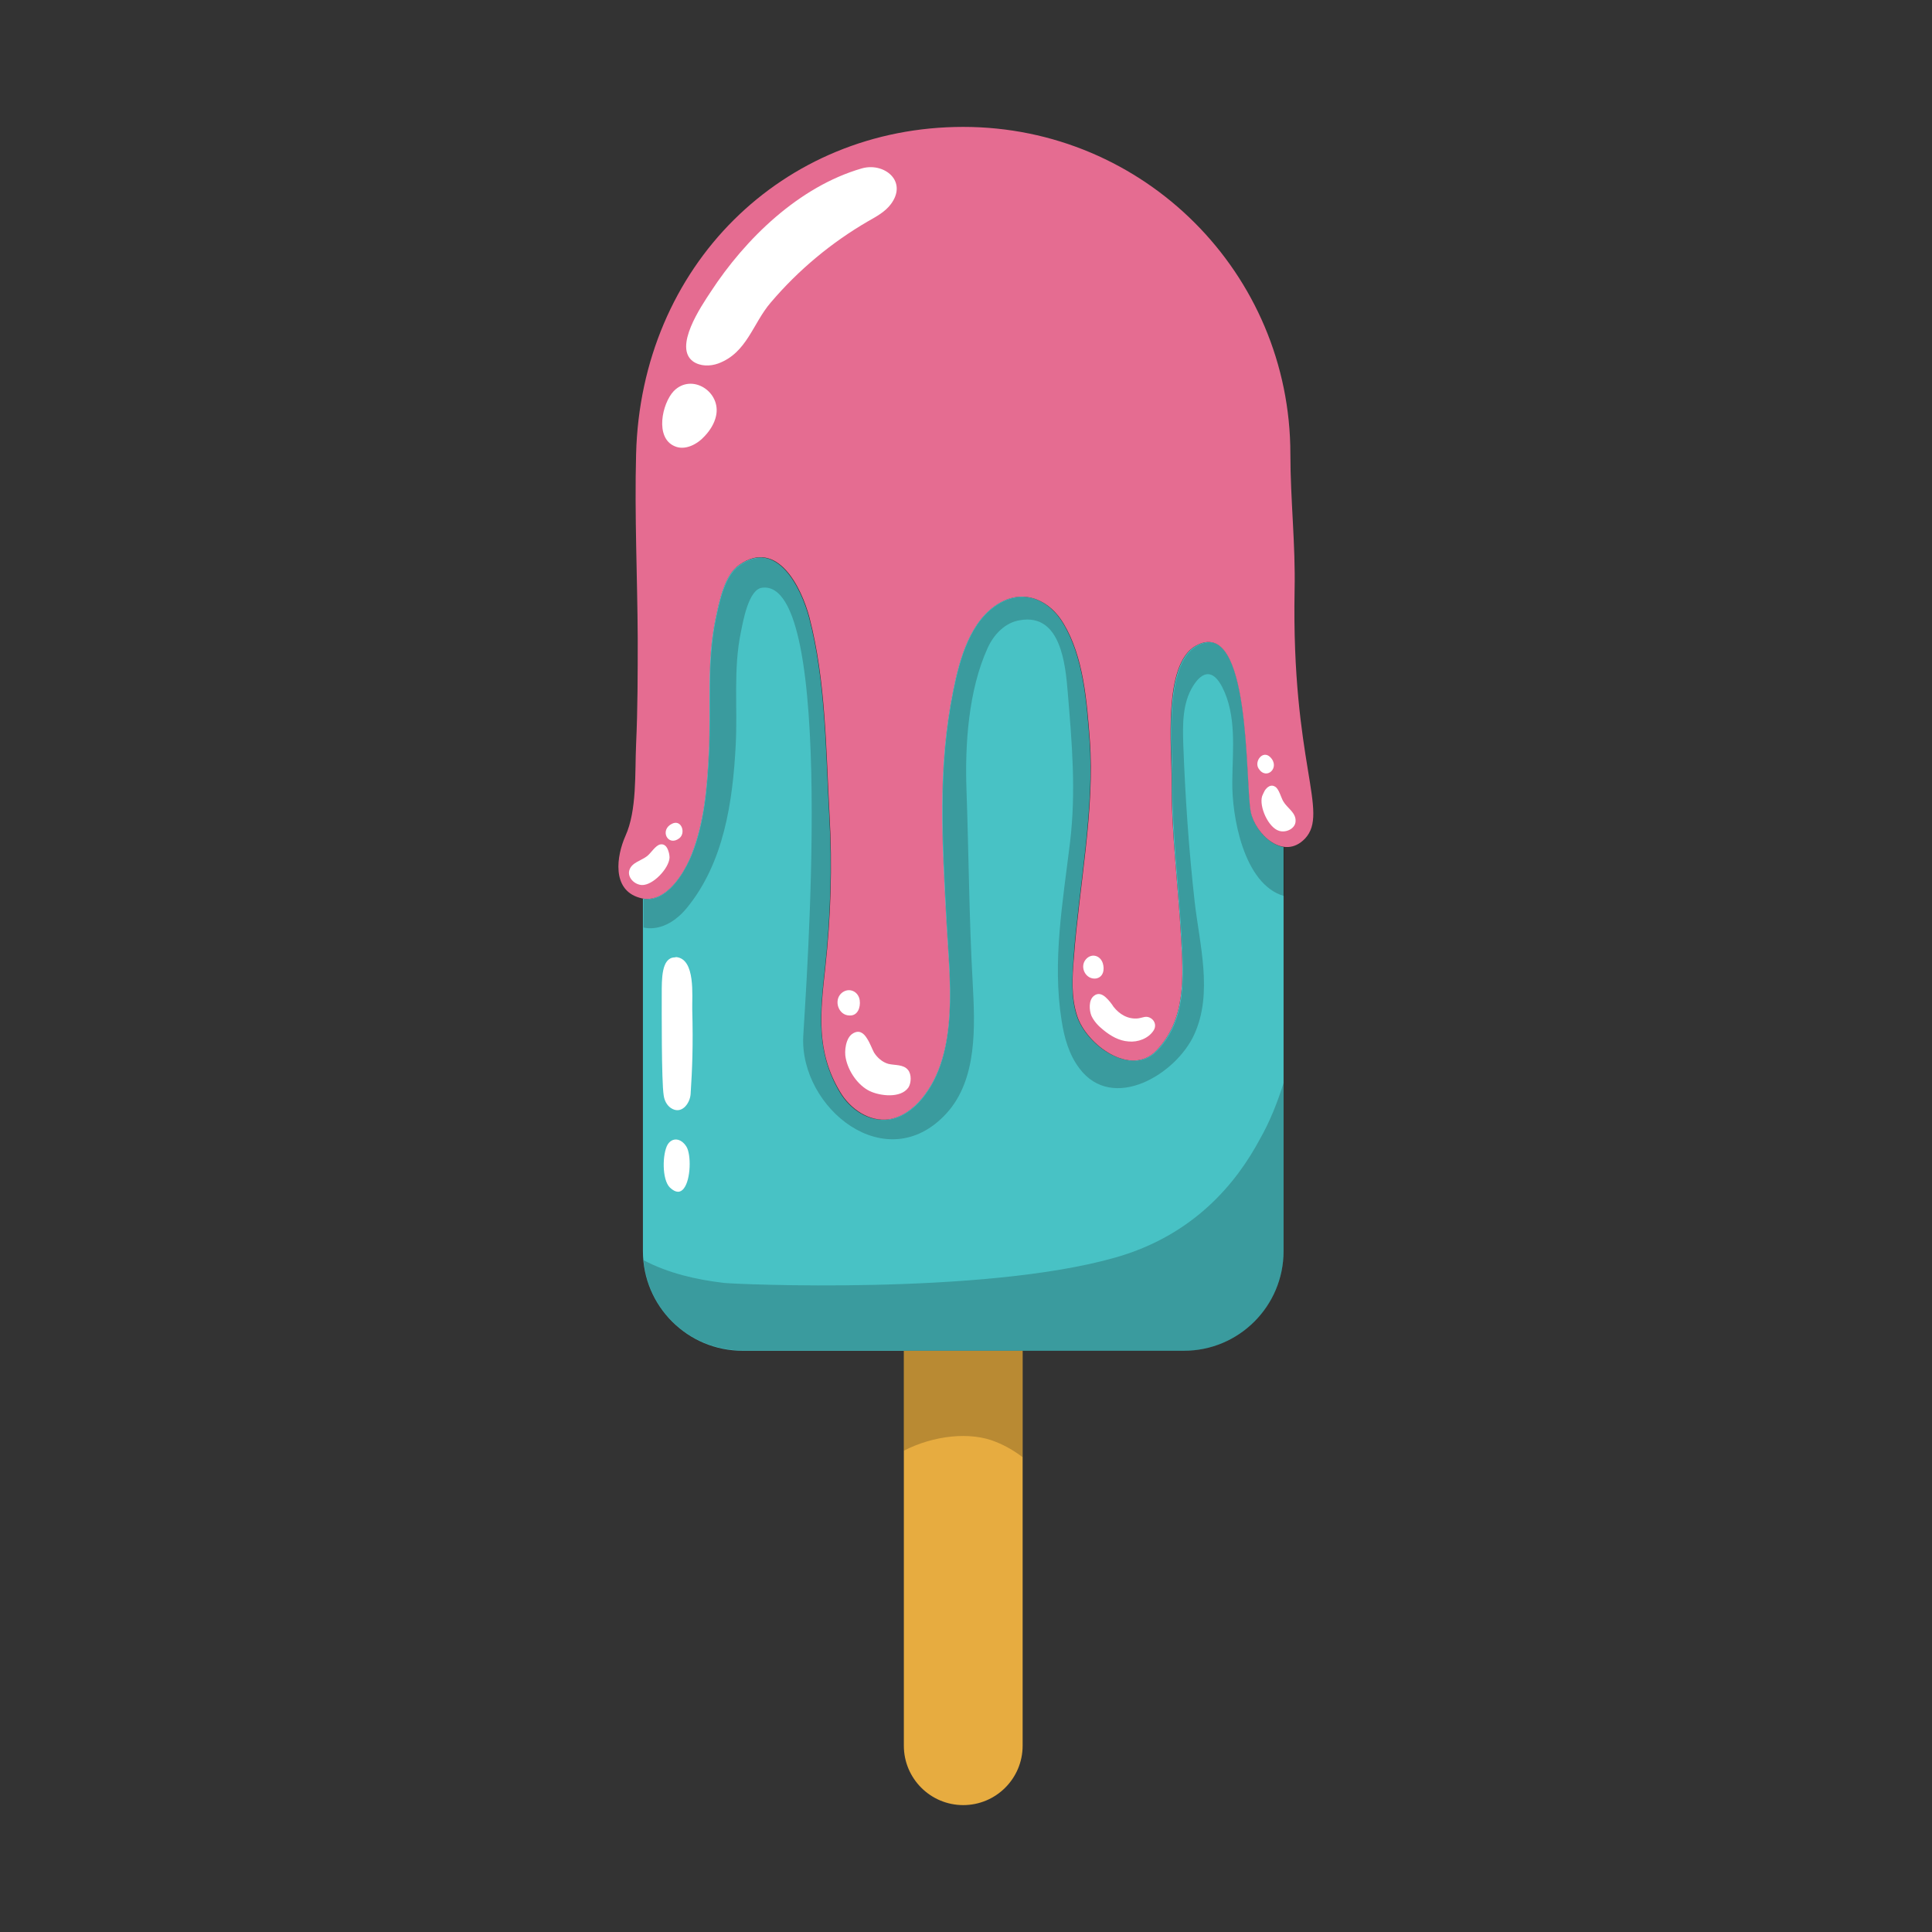 <svg xmlns="http://www.w3.org/2000/svg" xmlns:xlink="http://www.w3.org/1999/xlink" version="1.1" id="svg-edited-version" x="0px" y="0px" viewBox="0 0 595.3 595.3" enable-background="new 0 0 595.3 595.3" xml:space="preserve" class="injected-svg" data-src="https://preview.pixlr.com/images/svg/100/1/d3937fddf6cae6b6deb36e5489362c93ebf4ae27eee877520678337475e5e55c.svg">
<rect x="0" y="0" width="595.3" height="595.3" fill="#333333" stroke="none"/>
<g>
	<path fill="#E7AC40" d="M315.1,416.1v121.8c0,10.1-8.2,18.3-18.3,18.3c-10.1,0-18.3-8.2-18.3-18.3V416.1H315.1z" originalFill="#E7AC40"/>
	<path fill="#48C2C5" d="M395.5,261v124.5c0,16.9-13.7,30.7-30.7,30.7h-136c-16.9,0-30.7-13.7-30.7-30.7V276.9   c1.7,0.3,3.4-0.1,4.9-0.8c4.8-2.3,8.4-8.7,10-12.9c3.9-9.9,4.8-20.8,5.3-31.3c0.7-13.7-0.8-27.7,2.1-41.3   c1.1-5.1,2.6-13.2,7.2-16.4c11.9-8.4,19.3,7.1,21.7,16.1c5.1,19.5,5.1,40.8,6.2,60.9c0.9,15.7,0.4,31.4-1.3,47   c-1.5,13.8-2.9,25.8,4.6,38.4c3.1,5.2,8.9,9.2,14.9,8.3c4-0.6,7.5-3.2,10.1-6.3c11.9-14.2,8.6-37.7,7.7-54.8   c-1.3-24.3-2.8-46.9,2.1-71.1c1.9-9.5,5.2-21.8,14.4-27c7.7-4.3,15.4-0.7,19.6,6.4c6.2,10.3,7.2,24,8.1,35.8   c1.6,21.5-3.3,45.5-4.9,67.1c-0.4,6-0.9,12.2,1,18c2.8,8.8,16.5,19,24.5,10.7c9.2-9.6,8.3-22.9,7.6-35c-0.9-16.1-3-32.1-2.8-48.2   c0.1-9.6-2.8-35.7,7.4-41.5c17.2-9.7,15.2,42.3,17,51.2C386.4,254.9,390.8,260.2,395.5,261z" originalFill="#48C2C5"/>
	<path opacity="0.2" d="M395.5,333.7v51.8c0,16.9-13.7,30.7-30.7,30.7h-49.7V449c-2.5-1.9-5.2-3.5-8.2-4.7c-7.9-3.3-19.3-2-28.4,2.7   v-30.9h-49.7c-16,0-29.1-12.2-30.5-27.8c7.6,4,16.2,6,24.8,7c3.2,0.4,79.8,3.8,120.5-7.8c24.4-6.9,37.5-23.2,44.6-36.5   C391.3,345.6,393.6,339.7,395.5,333.7z M211.6,279.8c11.5-14,14.2-32.9,15.1-50.4c0.6-11.5-0.8-23.3,1.6-34.7   c0.7-3.5,2.4-13.1,6.5-13.6c23.1-3.1,13.4,124.9,12.7,138.2c-1.1,22.1,25.6,43.9,44.1,23.8c9.7-10.6,8.8-27.2,8.1-40.5   c-1.1-19.6-1.2-39.5-1.9-59.2c-0.5-14,0.6-30.7,6.5-43.7c1.9-4.2,5.4-7.9,10-8.6c12.6-2.2,14,13.8,14.7,22.2   c1.3,15.6,2.6,30.6,0.7,46.3c-2.2,18.2-5.5,36.6-2.6,54.8c0.8,5.3,2.3,10.6,5.5,14.8c10.2,13.6,29.8,1.9,35.4-10.5   c5.8-12.7,1.6-27.7,0.1-40.9c-1.8-16.1-2.9-32.2-3.5-48.4c-0.2-6.1-0.3-12.7,3-18c3-4.8,6.2-5.1,9,0.3c4.5,8.8,3.2,19.4,3.1,28.9   c-0.2,10.8,3.5,32,16,35.5V261c-4.8-0.7-9.1-6-10-10.7c-1.8-8.8,0.2-60.9-17-51.2c-10.2,5.8-7.3,32-7.4,41.5   c-0.1,16.1,1.9,32.2,2.8,48.2c0.7,12.2,1.6,25.5-7.6,35c-8,8.3-21.6-1.9-24.5-10.7c-1.8-5.8-1.4-12-1-18   c1.6-21.6,6.5-45.6,4.9-67.1c-0.9-11.7-1.9-25.4-8.1-35.8c-4.3-7.1-11.9-10.7-19.6-6.4c-9.2,5.1-12.5,17.5-14.4,27   c-4.9,24.2-3.3,46.8-2.1,71.1c0.9,17.1,4.1,40.7-7.7,54.8c-2.6,3.1-6.1,5.7-10.1,6.3c-6,0.8-11.8-3.2-14.9-8.3   c-7.6-12.6-6.2-24.6-4.6-38.4c1.7-15.6,2.2-31.4,1.3-47c-1.1-20.1-1.1-41.4-6.2-60.9c-2.4-9.1-9.8-24.5-21.7-16.1   c-4.6,3.2-6.1,11.3-7.2,16.4c-2.8,13.6-1.4,27.6-2.1,41.3c-0.5,10.5-1.4,21.5-5.3,31.3c-1.7,4.2-5.2,10.5-10,12.9   c-1.5,0.7-3.2,1.1-4.9,0.8v8.8C198.2,285.7,204.8,288,211.6,279.8z" fill="#000000" originalFill="#000000"/>
	<path fill="#E56C91" d="M203.1,276.1c4.8-2.3,8.4-8.7,10-12.9c3.9-9.9,4.8-20.8,5.3-31.4c0.7-13.7-0.8-27.7,2.1-41.3   c1.1-5.1,2.6-13.2,7.2-16.4c11.9-8.4,19.3,7.1,21.7,16.1c5.1,19.6,5.1,40.8,6.2,60.9c0.9,15.7,0.4,31.4-1.3,47   c-1.5,13.8-3,25.8,4.6,38.4c3.1,5.2,8.9,9.2,14.9,8.4c4-0.6,7.5-3.2,10.1-6.3c11.9-14.2,8.6-37.7,7.7-54.8   c-1.3-24.3-2.8-46.9,2.1-71.1c1.9-9.5,5.2-21.8,14.4-27c7.7-4.3,15.4-0.7,19.6,6.4c6.2,10.3,7.2,24,8.1,35.8   c1.6,21.5-3.3,45.5-4.9,67.1c-0.5,6-0.9,12.2,1,18c2.8,8.8,16.5,19,24.4,10.7c9.2-9.6,8.3-22.9,7.6-35c-0.9-16.1-3-32.1-2.9-48.2   c0.1-9.6-2.8-35.7,7.4-41.5c17.2-9.7,15.2,42.3,17,51.2c1.4,6.8,10.1,15.1,16.7,8.2c7.6-8.1-4.2-23.2-3.2-76.6   c0.3-14.1-1.3-27.9-1.3-41.9c0-55.7-45.1-100.8-100.8-100.8c-55.7,0-99.3,42.9-100.8,100.8c-0.5,18.9,0.4,37.8,0.5,56.7   c0,10.9,0,21.8-0.5,32.7c-0.4,8.9,0.3,20.4-3.3,28.3c-2.7,6.1-4.3,16.5,4.3,19C199.2,277.3,201.2,277,203.1,276.1z" originalFill="#E56C91"/>
	<path fill="#FFFFFF" d="M274.5,62.9c-1.7,2.3-4.4,3.8-6.9,5.2c-11.4,6.6-21.6,15.1-30.1,25.1c-5.6,6.5-7.3,15.5-16.2,18.8   c-2.5,0.9-5.5,0.9-7.7-0.6c-6.2-4.4,2.5-17.1,5.4-21.5c10.7-16.4,27.2-32.4,46.5-38c3.8-1.1,7.7,0.2,9.6,2.7   C276.7,56.7,276.9,59.7,274.5,62.9z M207.9,137.5c3.2,1.4,7-0.6,9.3-3.2c1.6-1.7,2.9-3.8,3.4-6c1.8-7.5-7.4-13.5-13-7.8   C204,124.3,201.7,134.9,207.9,137.5z M267.1,319.9c-1-1.6-2.4-2.7-4.4-1.4c-2.1,1.3-2.6,5.4-2.1,7.6c0.8,4,3.7,8.3,7.4,10.1   c3.2,1.5,9.5,2.3,11.9-1.1c0.9-1.4,1-4.1-0.1-5.4c-1.4-1.8-4.1-1.4-6.1-1.9c-1.8-0.5-3.4-1.9-4.4-3.5   C268.7,323.2,268.1,321.4,267.1,319.9z M264.9,308.2c-0.4-2.8-3.4-4.1-5.6-2.2c-2.5,2.2-1,6.9,2.5,6.9   C264.3,313,265.2,310.4,264.9,308.2z M340.7,307.3c-1.1-1-2.4-1.5-3.7-0.4c-1.6,1.3-1.4,4.4-0.7,6.1c0.8,1.7,2.1,3.1,3.6,4.3   c2.3,1.9,4.9,3.4,7.8,3.6c2.9,0.3,6.1-0.9,7.7-3.3c0.9-1.3,0.6-2.9-0.7-3.8c-1.5-1-2.5-0.2-4.1,0c-3.1,0.3-5.7-1.3-7.5-3.6   C342.6,309.4,341.7,308.2,340.7,307.3z M339.8,296.8c-0.8-2.5-3.6-3.2-5.3-1.1c-1.9,2.4,0.1,6.2,3.2,5.8   C340,301.1,340.4,298.7,339.8,296.8z M206,262.4c-0.4-1.4-1.2-2.5-2.6-2.2c-1.4,0.3-2.8,2.6-3.9,3.5c-1.8,1.5-4.9,2-5.6,4.5   c-0.6,2.2,1.6,4.4,3.9,4.5c3.4,0.1,8.3-5.1,8.5-8.4C206.3,263.7,206.2,263,206,262.4z M209.3,258.3c2.1-1.6,0.7-5.9-2.2-4.5   C203.1,255.7,205.8,261,209.3,258.3z M388.9,245.3c-1,3.2,1.9,9.7,5.2,10.7c2.2,0.7,5-0.7,5.1-2.9c0.2-2.7-2.6-4.1-3.8-6.2   c-0.7-1.2-1.3-3.8-2.5-4.5c-1.2-0.8-2.4,0-3.2,1.2C389.4,244.2,389.1,244.8,388.9,245.3z M391.4,233.3c-2.3-2.3-5,1.3-3.6,3.5   C390.2,240.6,394.6,236.5,391.4,233.3z M207.8,295c-4,0.2-3.9,6.7-3.9,11.4c0,4.5-0.1,26.7,0.6,31.1c0.2,1.5,0.9,3,2.2,3.9   c3.3,2.2,5.9-1.4,6.1-4.3c0.5-7.8,0.8-14.8,0.5-26.1c-0.1-4,1.1-15.6-5-16.1C208.1,295,207.9,295,207.8,295z M211.5,353.3   c-1.7-2.7-4.4-2.9-5.8-0.6c-1.6,2.8-1.8,10.7,0.7,13.2c1.9,1.8,3.3,1.6,4.3,0.3C212.9,363.4,213,355.7,211.5,353.3z" originalFill="#FFFFFF"/>
</g>
</svg>